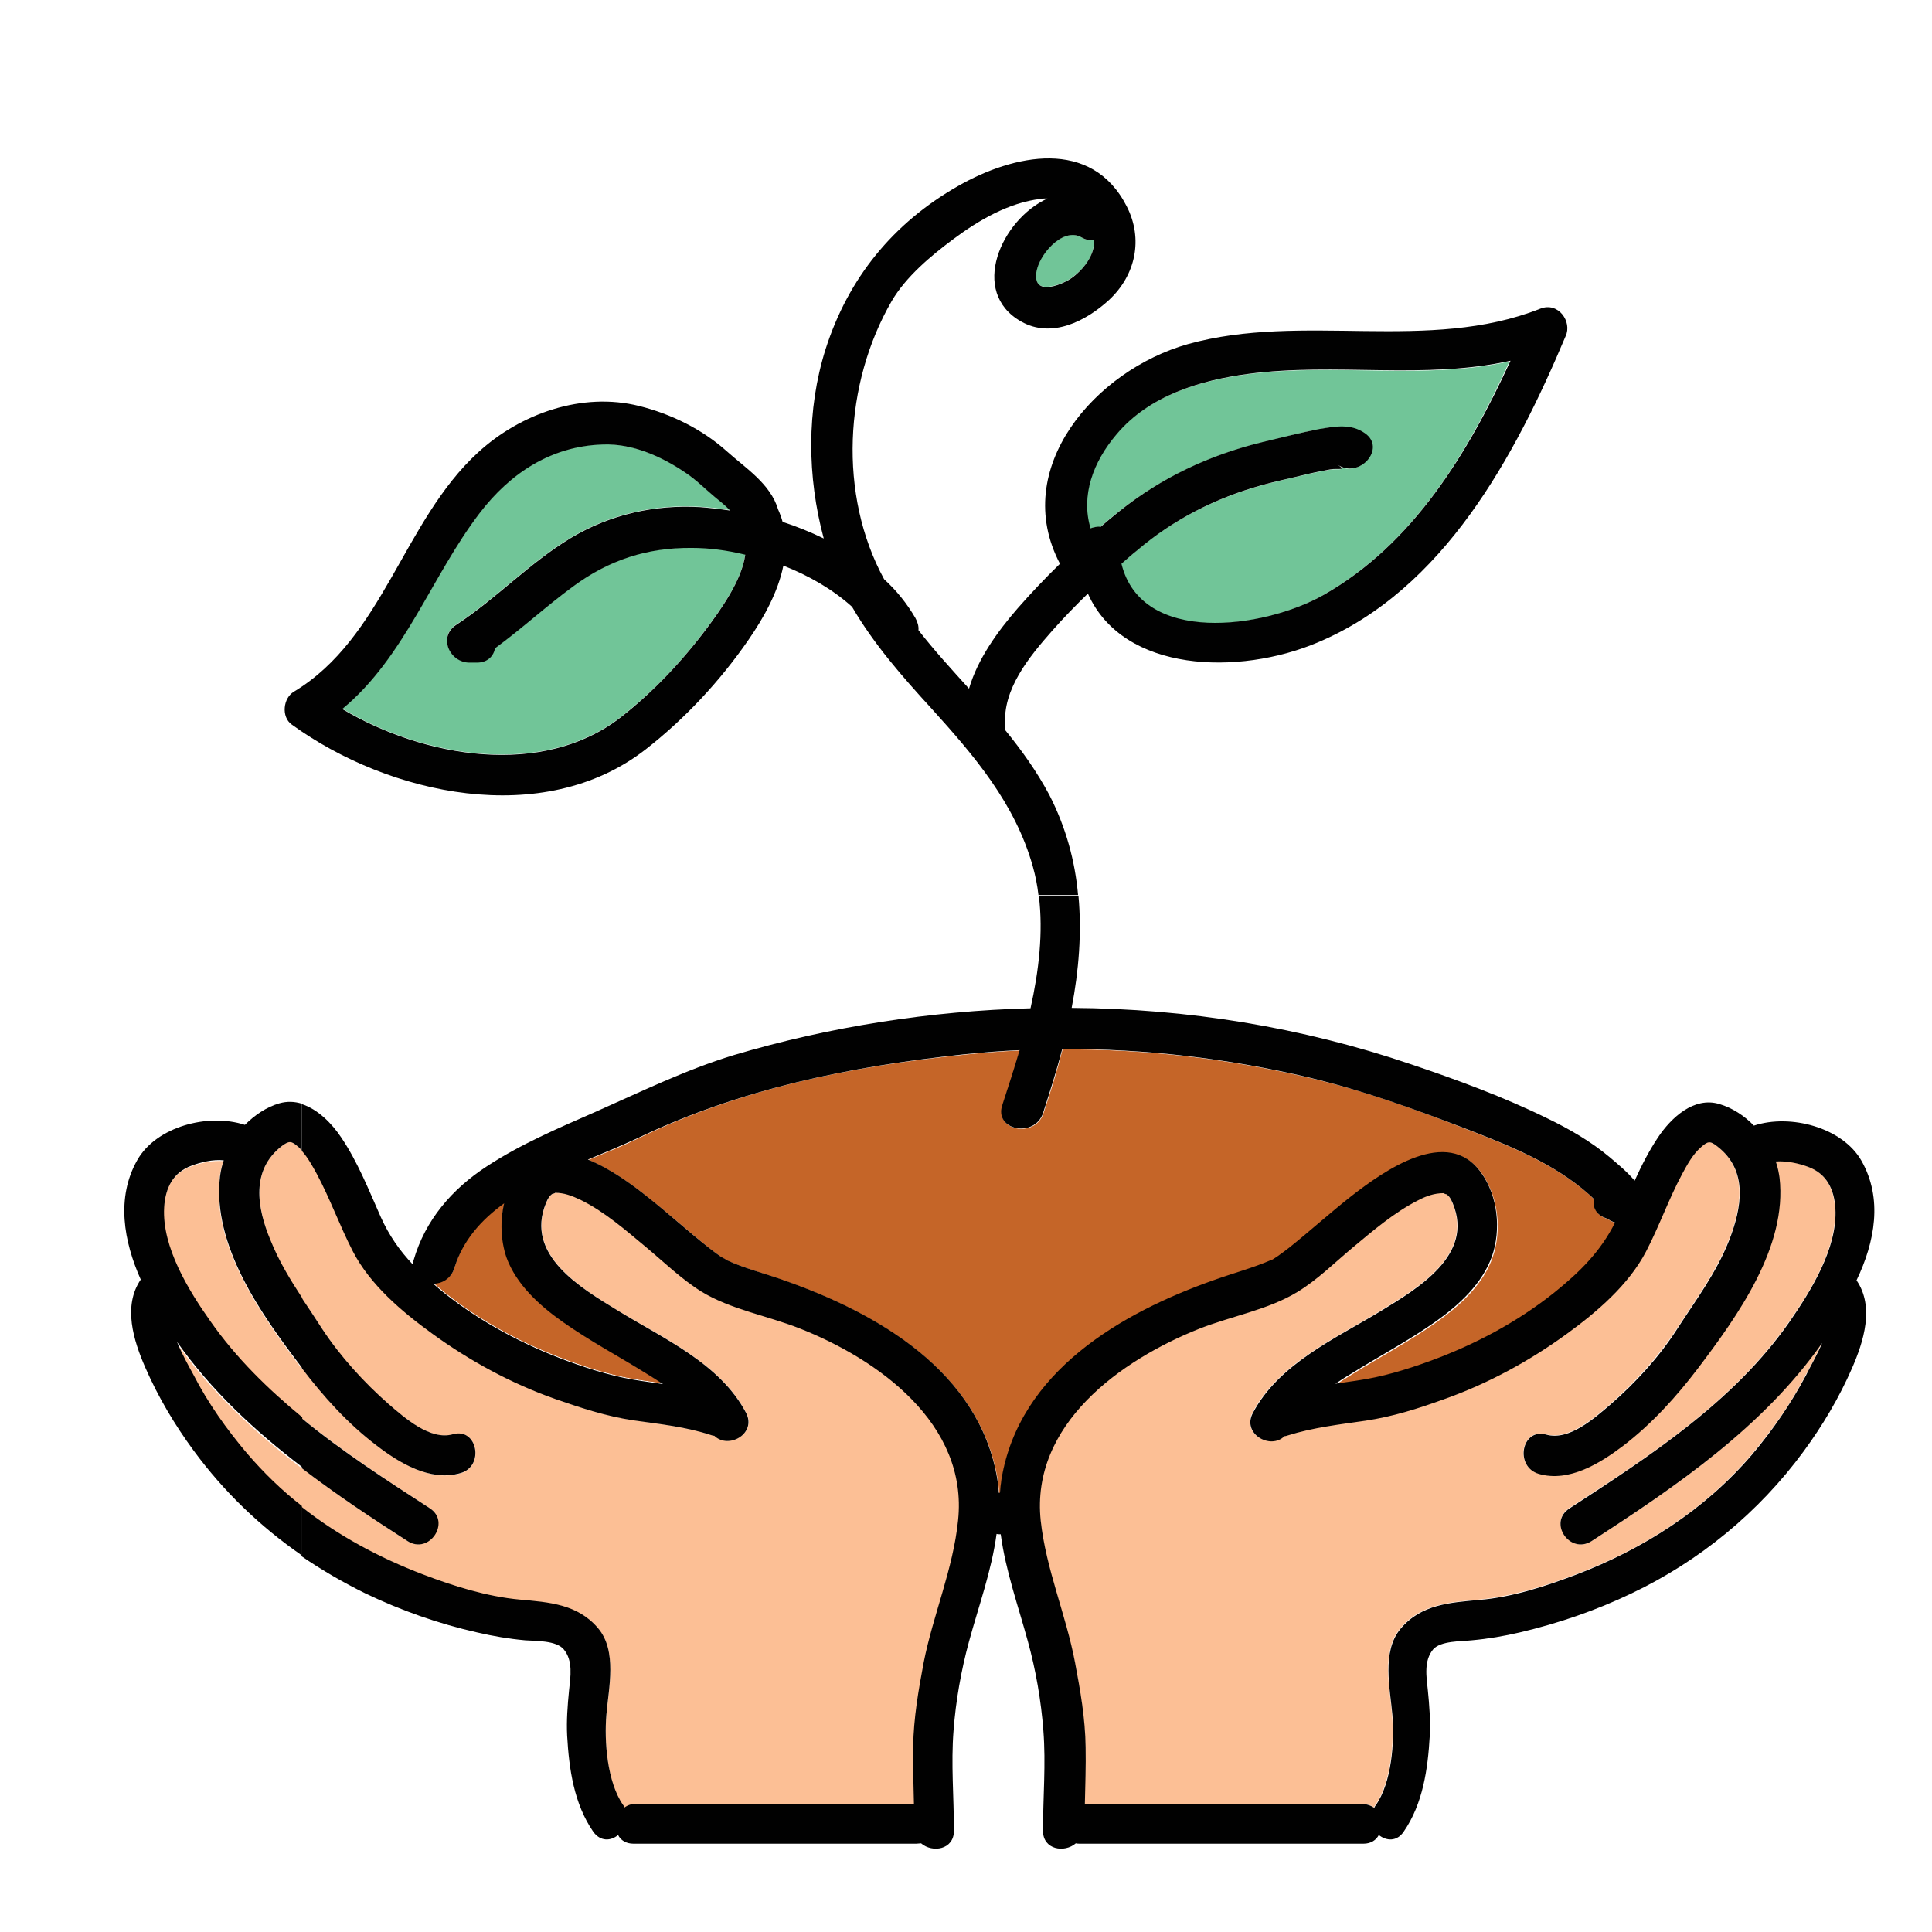 <svg xmlns="http://www.w3.org/2000/svg"  viewBox="0 0 512 512" width="64px" height="64px"><path fill="#71C598" d="M183.3 145.1c-11.8-.1-21.9 3.2-31.4 10.2-7.1 5.2-13.6 11.2-20.7 16.4-.4 2.1-2 3.8-4.8 3.8h-2c-5.2 0-8.4-6.9-3.5-10 10.7-7 19.5-16.5 30.5-23.1 10.4-6.2 22.1-8.8 34.2-8.1 2.6.2 5.2.4 7.9.9-1.3-1.4-2.9-2.5-4.2-3.7-2.5-2.1-4.9-4.4-7.6-6.3-6.3-4.3-14.1-7.7-21.9-7.5-13.6.4-24.6 7.6-32.7 18.2-12.8 16.9-20 38.3-36.4 51.9 21.7 12.9 53.1 18.3 73.8 2.2 8.6-6.7 16.4-14.9 22.9-23.7 3.4-4.6 9.2-12.4 10.1-19.5C192.7 145.7 187.8 145.1 183.3 145.1zM330.5 99.2c-12.8 1.7-26.2 5.8-34.8 16-6.1 7.3-9.4 16.2-6.9 24.9.8-.3 1.8-.5 2.7-.4 1.6-1.4 3.2-2.7 4.8-4 11.2-8.9 24-15 37.9-18.4 5.1-1.2 10.1-2.6 15.2-3.5 4.2-.8 8.4-1.5 12.1 1.1 5.8 4-1.5 12.2-7.3 8.3 2.7 1.8.1.9-1.9 1.3-2.1.4-4.2.8-6.3 1.3-3.9.9-7.9 1.8-11.9 2.9-12.1 3.4-23.4 9.1-33 17.3-1.4 1.2-2.7 2.3-4.1 3.5 5.3 21.7 37.7 17.2 53.5 8.3 23.8-13.4 38.4-37.6 49.5-62C377.4 100.8 353.8 96.1 330.5 99.2zM286.6 62.9c-5.1-3-11.6 5-12.1 9.7-.5 6.1 7.6 2.5 9.8.8 3.4-2.6 5.8-6 5.6-9.8C288.9 63.8 287.8 63.6 286.6 62.9z"/><path fill="#C56528" d="M171.7,364.2c-7.5-4.7-15.3-8.8-22.5-13.9c-6.2-4.4-12.3-10-14.9-17.3c-1.5-4.4-1.8-9.5-0.6-14.3c-6.2,4.4-11.1,9.9-13.2,17.2c-0.8,2.8-3.2,4.1-5.6,4.1c1,0.9,2.1,1.7,3.1,2.6c9.7,7.7,20.8,13.6,32.5,17.9c6.6,2.4,12.8,4.3,19.8,5.3c1.8,0.3,3.7,0.5,5.5,0.8C174.4,365.9,173,365.1,171.7,364.2z"/><path fill="#FCBF95" d="M211.9,352c-8.4-3.3-18.2-5-25.9-9.7c-5.3-3.2-9.9-7.8-14.7-11.8c-5.4-4.5-11-9.3-17.3-12.5c-2.3-1.2-4.4-1.9-6.8-1.9c0.3,0-1.1,0.5-0.6,0.2c-0.9,0.6-1.3,1.3-1.8,2.5c-5.7,13.7,9.2,22.5,19,28.5c12,7.3,27.1,14,34,27.1c2.9,5.5-4.7,9.8-8.4,6.1c-0.3,0-0.6-0.1-0.9-0.2c-6.7-2.1-13.7-2.9-20.6-3.9c-7.3-1.1-13.9-3.2-20.8-5.7c-11.6-4.1-22.6-10.1-32.5-17.3c-8-5.8-16.4-13-21-21.8c-3.5-6.7-6-13.9-9.6-20.6c-1.3-2.4-2.8-5.2-5-7.1c-1.8-1.6-2.4-1.7-4.3-0.2c-8.3,6.4-6.5,16.3-3.1,25c3.4,8.6,8.9,15.9,13.8,23.5c4.7,7.3,11,14.2,17.6,19.9c4.2,3.6,11,9.7,17,8c6.6-1.9,8.5,8.5,2,10.4c-8,2.3-16.2-2.8-22.3-7.4c-7.6-5.8-14.2-13.1-19.9-20.6c-10.5-13.9-23.7-32.2-21.6-50.5c0.2-1.4,0.5-2.9,1-4.3c-2.9-0.2-6.1,0.5-8.5,1.4c-5,1.8-7,6-7.3,11.1c-0.6,10.5,6.6,22,12.3,30.2c14.7,21,36.9,35.4,58.1,49.2c5.7,3.7-0.2,12.5-5.9,8.8c-22.7-14.7-45.5-30.3-61.1-52.5c1.4,3.3,3.3,6.5,4.3,8.6c4,7.5,8.8,14.5,14.3,21c12.5,14.6,28.8,25,46.6,31.8c8.2,3.1,17,6,25.7,6.7c7.8,0.7,15.4,1.2,20.8,7.6c5.1,6,2.8,15.9,2.2,22.9c-0.6,7.2,0.2,17.9,4.4,23.9c0.2,0.2,0.3,0.5,0.4,0.7c0.9-0.6,1.9-1,3.2-1h73.5c-0.1-5-0.3-10-0.2-15.1c0.1-7.6,1.4-15,2.8-22.4c2.4-12.7,7.7-24.7,9.1-37.6C256.7,377.3,232.9,360.3,211.9,352z"/><path fill="none" d="M46.8 355.9c1.4 3.3 3.3 6.5 4.3 8.6 4 7.5 8.8 14.5 14.3 21 4.4 5.1 9.3 9.8 14.5 13.9v-10.2C67.5 379.5 55.9 368.8 46.8 355.9zM286.6 62.9c-5.1-3-11.6 5-12.1 9.7-.5 6.1 7.6 2.5 9.8.8 3.4-2.6 5.8-6 5.6-9.8C288.9 63.8 287.8 63.6 286.6 62.9zM79 304c-1.8-1.6-2.4-1.7-4.3-.2-8.3 6.4-6.5 16.3-3.1 25 2.2 5.5 5.2 10.4 8.4 15.3v-39C79.7 304.6 79.3 304.3 79 304zM79.8 362.4c-10.5-13.9-23.7-32.2-21.6-50.5.2-1.4.5-2.9 1-4.3-2.9-.2-6.1.5-8.5 1.4-5 1.8-7 6-7.3 11.1-.6 10.5 6.6 22 12.3 30.2 6.8 9.7 15.1 18 24.3 25.4v-13.2C79.9 362.6 79.9 362.5 79.8 362.4zM183.3 145.1c-11.8-.1-21.9 3.2-31.4 10.2-7.1 5.2-13.6 11.2-20.7 16.4-.4 2.1-2 3.8-4.8 3.8h-2c-5.2 0-8.4-6.9-3.5-10 10.7-7 19.5-16.5 30.5-23.1 10.4-6.2 22.1-8.8 34.2-8.1 2.6.2 5.2.4 7.9.9-1.3-1.4-2.9-2.5-4.2-3.7-2.5-2.1-4.9-4.4-7.6-6.3-6.3-4.3-14.1-7.7-21.9-7.5-13.6.4-24.6 7.6-32.7 18.2-12.8 16.9-20 38.3-36.4 51.9 21.7 12.9 53.1 18.3 73.8 2.2 8.6-6.7 16.4-14.9 22.9-23.7 3.4-4.6 9.2-12.4 10.1-19.5C192.7 145.7 187.8 145.1 183.3 145.1zM330.5 99.2c-12.8 1.7-26.2 5.8-34.8 16-6.1 7.3-9.4 16.2-6.9 24.9.8-.3 1.8-.5 2.7-.4 1.6-1.4 3.2-2.7 4.8-4 11.2-8.9 24-15 37.9-18.4 5.1-1.2 10.1-2.6 15.2-3.5 4.2-.8 8.4-1.5 12.1 1.1 5.8 4-1.5 12.2-7.3 8.3 2.7 1.8.1.9-1.9 1.3-2.1.4-4.2.8-6.3 1.3-3.9.9-7.9 1.8-11.9 2.9-12.1 3.4-23.4 9.1-33 17.3-1.4 1.2-2.7 2.3-4.1 3.5 5.3 21.7 37.7 17.2 53.5 8.3 23.8-13.4 38.4-37.6 49.5-62C377.4 100.8 353.8 96.1 330.5 99.2z"/><path fill="#C56528" d="M427.6 323.9c-.6-.2-1.6-.9-2-1-2.6-.9-3.4-3-3.1-5-.4-.4-.7-.7-1.1-1.1-9.4-8.4-21.3-13.1-32.9-17.6-13.6-5.3-27.1-10.2-41.3-13.5-21.5-5.1-43.6-7.7-65.6-7.6-1.5 5.8-3.2 11.4-5.1 17-2.2 6.6-13 4.6-10.8-2.1 1.5-4.7 3.1-9.6 4.6-14.6-4.9.2-9.8.6-14.7 1.1-30.2 3.1-59.3 9-86.7 22.3-3.9 1.9-8.4 3.7-13 5.6 6 2.4 11.8 6.7 15.7 9.8 5.6 4.4 10.9 9.2 16.4 13.6 1 .8 2 1.5 3.1 2.3 1 .7 1.7 1.1 1.7 1 4.8 2.1 10.1 3.5 15.1 5.3 24.8 8.7 51.8 24.3 56.5 52.7.2 1.2.3 2.4.4 3.6.1 0 .2 0 .3 0 .1-1.2.2-2.4.4-3.6 4.7-28.5 31.7-44 56.5-52.7 5-1.8 10.3-3.1 15.1-5.3-.1 0 .7-.4 1.7-1 1-.7 2.1-1.5 3.1-2.3 5.6-4.4 10.8-9.2 16.4-13.6 8.5-6.6 25.6-18.9 34.5-6.1 4.3 6.2 5.2 15 2.8 22-2.5 7.3-8.7 12.9-14.9 17.3-7.2 5.1-15 9.2-22.5 13.9-1.3.8-2.7 1.7-4.1 2.6 1.8-.3 3.7-.5 5.5-.8 7-1 13.2-2.9 19.8-5.3 11.6-4.3 22.8-10.2 32.5-17.9 7-5.6 12.6-11.1 16.3-18.7C427.9 324 427.7 324 427.6 323.9zM171.7 364.2c-7.5-4.7-15.3-8.8-22.5-13.9-6.2-4.4-12.3-10-14.9-17.3-1.5-4.4-1.8-9.5-.6-14.3-6.2 4.4-11.1 9.9-13.2 17.2-.8 2.8-3.2 4.1-5.6 4.1 1 .9 2.1 1.7 3.1 2.6 9.7 7.7 20.8 13.6 32.5 17.9 6.6 2.4 12.8 4.3 19.8 5.3 1.8.3 3.7.5 5.5.8C174.4 365.9 173 365.1 171.7 364.2z"/><path fill="#FCBF95" d="M211.9 352c-8.4-3.3-18.2-5-25.9-9.7-5.3-3.2-9.9-7.8-14.7-11.8-5.4-4.5-11-9.3-17.3-12.5-2.3-1.2-4.4-1.9-6.8-1.9.3 0-1.1.5-.6.2-.9.6-1.3 1.3-1.8 2.5-5.7 13.7 9.2 22.5 19 28.5 12 7.3 27.1 14 34 27.1 2.9 5.5-4.7 9.8-8.4 6.1-.3 0-.6-.1-.9-.2-6.7-2.1-13.7-2.9-20.6-3.9-7.3-1.1-13.9-3.2-20.8-5.7-11.6-4.1-22.6-10.1-32.5-17.3-8-5.8-16.4-13-21-21.8-3.5-6.7-6-13.9-9.6-20.6-1.1-2-2.3-4.3-3.9-6v39c1.8 2.7 3.6 5.5 5.4 8.2 4.7 7.3 11 14.2 17.6 19.9 4.2 3.6 11 9.7 17 8 6.6-1.9 8.5 8.5 2 10.4-8 2.3-16.2-2.8-22.3-7.4-7.5-5.8-14-12.9-19.7-20.4v13.2c10.7 8.7 22.4 16.3 33.9 23.8 5.7 3.7-.2 12.5-5.9 8.8-9.5-6.1-19-12.4-28-19.3v10.2c9.7 7.6 20.6 13.5 32.1 17.9 8.2 3.1 17 6 25.7 6.7 7.8.7 15.4 1.2 20.8 7.6 5.1 6 2.8 15.9 2.2 22.9-.6 7.2.2 17.9 4.4 23.9.2.2.3.5.4.7.9-.6 1.9-1 3.2-1h73.5c-.1-5-.3-10-.2-15.1.1-7.6 1.4-15 2.8-22.4 2.4-12.7 7.7-24.7 9.1-37.6C256.7 377.3 232.9 360.3 211.9 352zM421.8 408.4c-5.7 3.7-11.6-5.1-5.9-8.8 21.2-13.7 43.4-28.1 58.1-49.2 5.8-8.2 12.9-19.7 12.3-30.2-.3-5.1-2.3-9.3-7.3-11.1-2.4-.9-5.6-1.7-8.5-1.4.5 1.4.8 2.8 1 4.3 2.1 18.3-11 36.6-21.6 50.5-5.8 7.6-12.3 14.8-19.9 20.6-6.1 4.7-14.3 9.7-22.3 7.4-6.5-1.9-4.5-12.2 2-10.4 6 1.7 12.8-4.4 17-8 6.5-5.7 12.8-12.6 17.6-19.9 5-7.7 10.4-15 13.8-23.5 3.4-8.6 5.2-18.6-3.1-25-1.9-1.4-2.5-1.4-4.3.2-2.1 1.8-3.7 4.6-5 7.1-3.6 6.7-6.1 13.8-9.6 20.6-4.6 8.9-13 16-21 21.8-9.9 7.2-20.9 13.2-32.5 17.3-6.9 2.4-13.5 4.6-20.8 5.7-7 1-13.9 1.7-20.6 3.9-.3.1-.6.2-.9.2-3.8 3.7-11.3-.6-8.4-6.1 6.9-13.1 22-19.7 34-27.1 9.8-6 24.7-14.7 19-28.5-.5-1.2-.9-1.9-1.8-2.5.5.3-.9-.2-.6-.2-2.4 0-4.5.8-6.8 1.9-6.3 3.1-11.9 8-17.3 12.5-4.8 4-9.4 8.5-14.7 11.8-7.7 4.7-17.5 6.4-25.9 9.7-20.9 8.2-44.8 25.3-42.1 50.9 1.3 12.9 6.6 25 9.1 37.6 1.4 7.4 2.7 14.9 2.8 22.4.1 5-.1 10-.2 15.1h73.5c1.3 0 2.4.4 3.2 1 .1-.2.2-.5.4-.7 4.2-6.1 5-16.8 4.4-23.9-.6-7.1-2.9-16.9 2.2-22.9 5.4-6.4 13-6.9 20.8-7.6 8.7-.8 17.6-3.6 25.7-6.7 17.8-6.7 34.2-17.2 46.6-31.8 5.5-6.5 10.4-13.4 14.3-21 1.1-2 2.9-5.2 4.3-8.6C467.3 378.1 444.5 393.7 421.8 408.4z"/><path fill="#010101" d="M408.2 81.8c-29.8 11.8-62.8.9-93.4 9.4-24.5 6.9-47.2 32.9-33.9 58.2-3.9 3.8-7.7 7.8-11.2 11.8-5.3 6.1-10.6 13.4-12.9 21.3-4.6-5.1-9.2-10.1-13.4-15.5.1-1-.2-2.1-.8-3.2-2.2-3.8-5-7.3-8.3-10.3-12.2-22.4-10.6-51.9 2-73.7 3.8-6.5 10.4-12 16.3-16.4 6.7-5 14.7-9.7 23.2-10.7.6-.1 1.2-.1 1.8-.1-12.3 5.6-20.8 24.8-7 32.6 8.1 4.6 17.2-.1 23.3-5.7 7.1-6.6 9.1-16.2 4.7-24.8-9.3-18.3-30-13.8-44.7-5.4-17.2 9.8-29.1 24.4-35.1 43.2-5.1 16.1-4.9 33.9-.5 50.2-3.5-1.7-7.2-3.2-10.9-4.4-.3-1.1-.7-2.2-1.2-3.3-2-6.8-8.7-11-13.7-15.5-6.5-5.8-14.7-9.8-23.1-11.9-15.1-3.8-31.5 2-42.7 12.3-19.9 18.2-25.1 49.1-48.8 63.4-2.9 1.7-3.4 6.7-.6 8.7 25.8 18.7 66.7 27.7 93.8 6.6 10.4-8.1 19.8-18.2 27.3-29.1 4-5.8 7.8-12.6 9.2-19.6 6.7 2.6 13.1 6.3 18.2 10.9 5.7 9.8 13.3 18.5 21 26.9 11.4 12.6 22.2 25.2 26.9 41.9.7 2.5 1.2 5 1.5 7.6h10.5c-.8-9-3.2-17.9-7.6-26.5-3.3-6.2-7.3-11.8-11.7-17.2 0-.4 0-.8 0-1.2-.8-9.6 6.4-18.3 12.4-25.1 3-3.4 6.2-6.7 9.5-9.9 9.4 21.1 40.2 21.7 60.8 13 33.5-14 52.4-49.4 65.8-81.2C416.7 85.3 413 79.9 408.2 81.8zM286.6 62.9c1.2.7 2.4.9 3.4.7.1 3.7-2.3 7.2-5.6 9.8-2.3 1.8-10.4 5.4-9.8-.8C274.9 68 281.5 60 286.6 62.9zM187.4 166.4c-6.5 8.7-14.3 17-22.9 23.7-20.7 16.1-52.1 10.7-73.8-2.2 16.5-13.6 23.6-35.1 36.4-51.9 8.1-10.6 19-17.8 32.7-18.2 7.8-.3 15.6 3.2 21.9 7.5 2.7 1.8 5.1 4.2 7.6 6.3 1.3 1.1 2.9 2.3 4.2 3.7-2.7-.4-5.3-.7-7.9-.9-12.1-.7-23.8 1.9-34.2 8.1-11 6.6-19.8 16.1-30.5 23.1-4.9 3.2-1.7 10 3.5 10h2c2.8 0 4.4-1.7 4.8-3.8 7.1-5.2 13.6-11.2 20.7-16.4 9.5-7 19.6-10.3 31.4-10.2 4.5 0 9.3.6 14.2 1.8C196.6 153.9 190.8 161.8 187.4 166.4zM350.7 157.7c-15.8 8.9-48.2 13.4-53.5-8.3 1.4-1.2 2.7-2.4 4.1-3.5 9.6-8.2 20.8-13.9 33-17.3 3.9-1.1 7.9-1.9 11.9-2.9 2.1-.5 4.2-.9 6.3-1.3 2.1-.4 4.6.5 1.9-1.3 5.8 4 13.1-4.3 7.3-8.3-3.7-2.6-7.9-1.8-12.1-1.1-5.1 1-10.2 2.3-15.2 3.5-13.9 3.4-26.7 9.4-37.9 18.4-1.6 1.3-3.2 2.6-4.8 4-.9-.1-1.8.1-2.7.4-2.6-8.7.7-17.6 6.9-24.9 8.6-10.2 22-14.3 34.8-16 23.3-3.1 46.8 1.6 69.6-3.5C389 120.2 374.4 144.3 350.7 157.7zM74.7 303.7c1.9-1.4 2.5-1.4 4.3.2.4.3.7.7 1 1v-12.4c-1.9-.6-3.9-.7-6-.1-3.4 1-6.5 3.1-9.1 5.7-9.8-3.2-23.5.5-28.5 9.3-5.7 10-3.6 21.6.9 31.7-4.8 7-1.9 16.2 1.2 23.3 3.4 7.8 7.8 15.2 12.8 22 8 10.9 17.7 20.2 28.7 27.8v-13.1c-5.3-4.1-10.1-8.8-14.5-13.9-5.5-6.5-10.4-13.4-14.3-21-1.1-2-2.9-5.2-4.3-8.6 9.1 12.9 20.6 23.6 33.2 33.2v-13.2c-9.1-7.5-17.5-15.7-24.3-25.4-5.8-8.2-12.9-19.7-12.3-30.2.3-5.1 2.3-9.3 7.3-11.1 2.4-.9 5.6-1.7 8.5-1.4-.5 1.4-.8 2.8-1 4.3-2.1 18.3 11 36.6 21.6 50.5.1.1.1.1.2.2V344c-3.2-4.9-6.2-9.8-8.4-15.3C68.1 320.1 66.4 310.1 74.7 303.7z"/><path fill="#010101" d="M493.3,307.6c-5-8.8-18.8-12.5-28.5-9.3c-2.5-2.6-5.7-4.7-9.1-5.7c-6.8-2.1-12.9,3.7-16.3,8.8c-2.4,3.6-4.4,7.5-6.2,11.5c-2-2.4-4.7-4.6-6.7-6.3c-4.9-4.1-10.6-7.4-16.4-10.2c-11.6-5.7-24.1-10.3-36.3-14.4c-28.9-9.8-59.1-14.7-89.7-14.9H284c1.9-9.9,2.7-19.9,1.8-29.7h-10.5c1.2,9.7,0,19.9-2.2,29.8c-26.5,0.7-53.4,4.9-78.6,12.4c-12.8,3.9-24.6,9.7-36.8,15.1c-9.8,4.3-19.7,8.5-28.7,14.4c-9.2,6-16.3,14.2-19.4,24.9c-0.1,0.4-0.2,0.8-0.2,1.1c-3.5-3.7-6.3-7.7-8.5-12.6c-3.2-7.2-6.1-14.6-10.5-21.1c-2.4-3.6-6.1-7.4-10.4-8.8V305c1.6,1.8,2.8,4,3.9,6c3.6,6.7,6.1,13.8,9.6,20.6c4.6,8.9,13,16,21,21.8c9.9,7.2,20.9,13.2,32.5,17.3c6.9,2.4,13.5,4.6,20.8,5.7c7,1,13.9,1.7,20.6,3.9c0.3,0.1,0.6,0.2,0.9,0.2c3.8,3.7,11.3-0.6,8.4-6.1c-6.9-13.1-22-19.7-34-27.1c-9.8-6-24.7-14.7-19-28.5c0.5-1.2,0.9-1.9,1.8-2.5c-0.5,0.3,0.9-0.2,0.6-0.2c2.4,0,4.5,0.8,6.8,1.9c6.3,3.1,11.9,8,17.3,12.5c4.8,4,9.4,8.5,14.7,11.8c7.7,4.7,17.5,6.4,25.9,9.7c20.9,8.2,44.8,25.3,42.1,50.9c-1.3,12.9-6.6,25-9.1,37.6c-1.4,7.4-2.7,14.9-2.8,22.4c-0.1,5,0.1,10,0.2,15.1h-73.5c-1.3,0-2.4,0.4-3.2,1c-0.1-0.2-0.2-0.5-0.4-0.7c-4.2-6.1-5-16.8-4.4-23.9c0.6-7.1,2.9-16.9-2.2-22.9c-5.4-6.4-13-6.9-20.8-7.6c-8.7-0.8-17.6-3.6-25.7-6.7c-11.5-4.4-22.5-10.3-32.1-17.9v13.1c5.4,3.7,11.1,7,17,9.9c9.4,4.5,19.3,8,29.5,10.3c4.3,1,8.4,1.7,12.8,2.1c2.7,0.2,8.2,0,10.2,2.4c2.5,3,1.8,7.2,1.4,10.9c-0.4,4.1-0.7,8-0.5,12c0.5,8.8,1.8,18,6.9,25.4c1.9,2.7,4.7,2.5,6.6,0.9c0.7,1.4,2.1,2.3,4.1,2.3h74.9c0.5,0,0.9-0.1,1.3-0.1c3,2.6,8.7,1.7,8.7-3.3c0-8.9-0.8-17.8-0.1-26.6c0.6-7.9,2-15.9,4.1-23.6c2.5-9.2,6-18.8,7.3-28.5c0.3,0.1,0.7,0.1,1.1,0.1c1.3,9.7,4.7,19.2,7.2,28.4c2.1,7.6,3.5,15.7,4.1,23.6c0.7,8.8-0.1,17.8-0.1,26.6c0,5,5.7,5.9,8.7,3.3c0.4,0.1,0.8,0.1,1.3,0.1h74.9c2.1,0,3.4-1,4.1-2.3c2,1.6,4.8,1.8,6.6-0.9c5.1-7.4,6.4-16.6,6.9-25.4c0.2-4.1-0.1-8-0.5-12c-0.4-3.7-1.1-7.9,1.4-10.9c2-2.3,7.5-2.1,10.2-2.4c4.4-0.4,8.5-1.1,12.8-2.1c10.2-2.4,20.1-5.8,29.5-10.3c18.1-8.6,33.8-21.5,45.7-37.7c5-6.8,9.4-14.2,12.8-22c3.1-7.1,6-16.3,1.2-23.3C496.9,329.1,499,317.6,493.3,307.6z M149.1,350.3c7.2,5.1,15,9.2,22.5,13.9c1.3,0.8,2.7,1.7,4.1,2.6c-1.8-0.3-3.7-0.5-5.5-0.8c-7-1-13.2-2.9-19.8-5.3c-11.6-4.3-22.8-10.2-32.5-17.9c-1.1-0.9-2.1-1.7-3.1-2.6c2.3,0,4.7-1.3,5.6-4.1c2.2-7.3,7.1-12.8,13.2-17.2c-1.1,4.7-0.9,9.8,0.6,14.3C136.8,340.4,143,346,149.1,350.3z M265.4,392c-0.2,1.2-0.3,2.4-0.4,3.6c-0.1,0-0.2,0-0.3,0c-0.1-1.2-0.2-2.4-0.4-3.6c-4.7-28.5-31.7-44-56.5-52.7c-5-1.8-10.3-3.1-15.1-5.3c0.1,0-0.7-0.4-1.7-1c-1-0.7-2.1-1.5-3.1-2.3c-5.6-4.4-10.8-9.2-16.4-13.6c-3.9-3.1-9.7-7.4-15.7-9.8c4.6-1.9,9.1-3.8,13-5.6c27.5-13.2,56.6-19.1,86.7-22.3c4.9-0.5,9.8-0.9,14.7-1.1c-1.5,5.1-3.1,10-4.6,14.6c-2.2,6.7,8.6,8.7,10.8,2.1c1.8-5.6,3.6-11.2,5.1-17c22.1-0.1,44.1,2.5,65.6,7.6c14.2,3.4,27.7,8.3,41.3,13.5c11.6,4.5,23.5,9.2,32.9,17.6c0.4,0.4,0.8,0.7,1.1,1.1c-0.4,2,0.5,4.1,3.1,5c0.4,0.1,1.4,0.8,2,1c0.2,0.1,0.4,0.1,0.5,0.2c-3.8,7.6-9.3,13.1-16.3,18.7c-9.7,7.7-20.8,13.6-32.5,17.9c-6.6,2.4-12.8,4.3-19.8,5.3c-1.8,0.3-3.7,0.5-5.5,0.8c1.4-0.9,2.7-1.8,4.1-2.6c7.5-4.7,15.3-8.8,22.5-13.9c6.2-4.4,12.3-10,14.9-17.3c2.4-7,1.6-15.8-2.8-22c-8.9-12.8-26-0.5-34.5,6.1c-5.6,4.4-10.9,9.2-16.4,13.6c-1,0.8-2,1.5-3.1,2.3c-1,0.7-1.7,1.1-1.7,1c-4.8,2.1-10.1,3.5-15.1,5.3C297.1,347.9,270.1,363.5,265.4,392z M421.8,408.4c22.7-14.7,45.5-30.3,61.1-52.5c-1.4,3.3-3.3,6.5-4.3,8.6c-4,7.5-8.8,14.5-14.3,21c-12.5,14.6-28.8,25-46.6,31.8c-8.2,3.1-17,6-25.7,6.7c-7.8,0.7-15.4,1.2-20.8,7.6c-5.1,6-2.8,15.9-2.2,22.9c0.6,7.2-0.2,17.9-4.4,23.9c-0.2,0.2-0.3,0.5-0.4,0.7c-0.9-0.6-1.9-1-3.2-1h-73.5c0.1-5,0.3-10,0.2-15.1c-0.1-7.6-1.4-15-2.8-22.4c-2.4-12.7-7.7-24.7-9.1-37.6c-2.7-25.5,21.2-42.6,42.1-50.9c8.4-3.3,18.2-5,25.9-9.7c5.3-3.2,9.9-7.8,14.7-11.8c5.4-4.5,11-9.3,17.3-12.5c2.3-1.2,4.4-1.9,6.8-1.9c-0.3,0,1.1,0.5,0.6,0.2c0.9,0.6,1.3,1.3,1.8,2.5c5.7,13.7-9.2,22.5-19,28.5c-12,7.3-27.1,14-34,27.1c-2.9,5.5,4.7,9.8,8.4,6.1c0.3,0,0.6-0.1,0.9-0.2c6.7-2.1,13.7-2.9,20.6-3.9c7.3-1.1,13.9-3.2,20.8-5.7c11.6-4.1,22.6-10.1,32.5-17.3c8-5.8,16.4-13,21-21.8c3.5-6.7,6-13.9,9.6-20.6c1.3-2.4,2.8-5.2,5-7.1c1.8-1.6,2.4-1.7,4.3-0.2c8.3,6.4,6.5,16.3,3.1,25c-3.4,8.6-8.9,15.9-13.8,23.5c-4.7,7.3-11,14.2-17.6,19.9c-4.2,3.6-11,9.7-17,8c-6.6-1.9-8.5,8.5-2,10.4c8,2.3,16.2-2.8,22.3-7.4c7.6-5.8,14.2-13.1,19.9-20.6c10.5-13.9,23.7-32.2,21.6-50.5c-0.2-1.4-0.5-2.9-1-4.3c2.9-0.2,6.1,0.5,8.5,1.4c5,1.8,7,6,7.3,11.1c0.6,10.5-6.6,22-12.3,30.2c-14.7,21-36.9,35.4-58.1,49.2C410.1,403.4,416,412.1,421.8,408.4z"/><path fill="#010101" d="M113.9 399.7c-11.4-7.4-23.2-15-33.9-23.8v13.2c9 6.9 18.5 13.2 28 19.3C113.7 412.1 119.6 403.4 113.9 399.7zM120 380.1c-6 1.7-12.8-4.4-17-8-6.5-5.7-12.8-12.6-17.6-19.9-1.8-2.8-3.6-5.5-5.4-8.2v18.6c5.7 7.5 12.2 14.7 19.7 20.4 6.1 4.7 14.3 9.7 22.3 7.4C128.5 388.6 126.5 378.2 120 380.1z"/></svg>